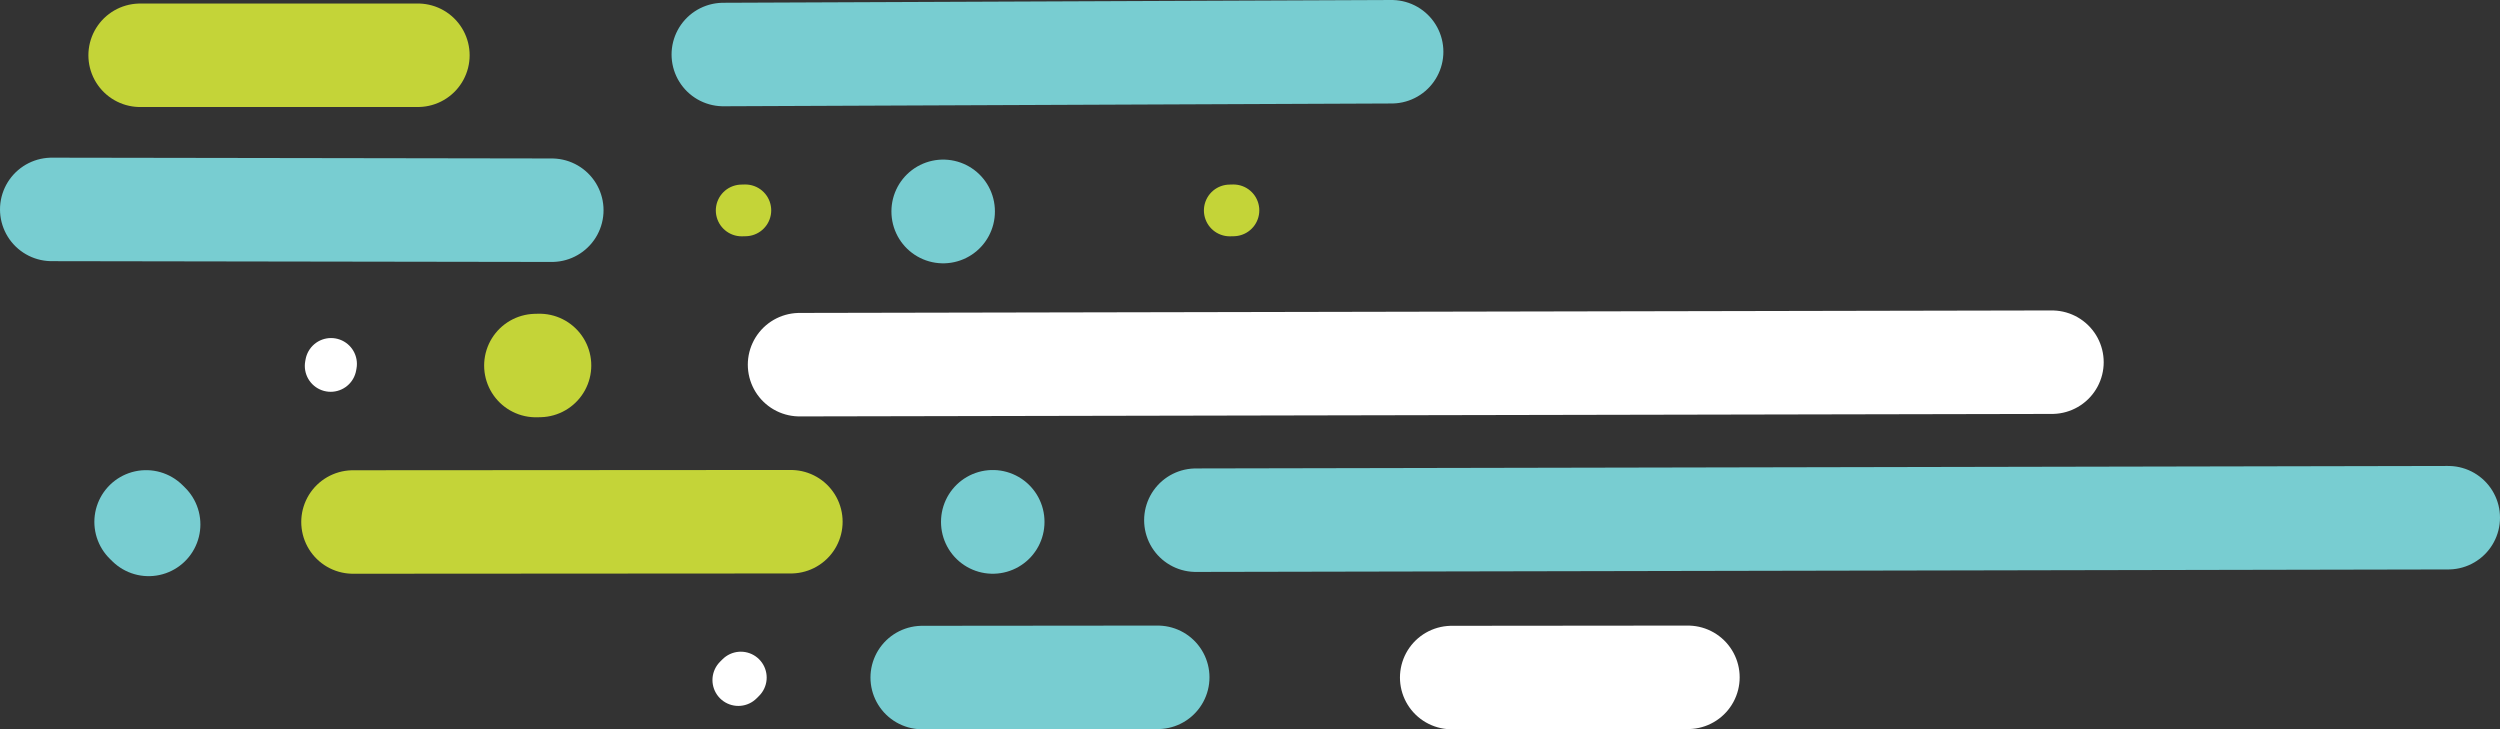 <svg data-name="Layer 1" xmlns="http://www.w3.org/2000/svg" viewBox="0 0 1449.53 422.85" role="presentation"><rect x="0" y="0" width="1449.53" height="422.85" fill="#333333" stroke="none"/><defs><style>.cls-1,.cls-2,.cls-3,.cls-4,.cls-5{fill:none;stroke-linecap:round;stroke-miterlimit:10;}.cls-1{stroke:#78cdd1;}.cls-1,.cls-2,.cls-4{stroke-width:60px;}.cls-2,.cls-3{stroke:#c4d438;}.cls-3,.cls-5{stroke-width:30px;}.cls-4,.cls-5{stroke:#fff;}</style></defs><title>right</title><line class="cls-1" x1="319.94" y1="121.88" x2="30" y2="121.42"/><line class="cls-1" x1="806.89" y1="30" x2="419.38" y2="31.61"/><line class="cls-1" x1="1419.53" y1="300.17" x2="693.38" y2="301.61"/><line class="cls-2" x1="312.83" y1="211.9" x2="310.71" y2="211.95"/><line class="cls-3" x1="432.16" y1="121.97" x2="430.04" y2="122.02"/><line class="cls-2" x1="242.3" y1="32.04" x2="81.25" y2="32.05"/><line class="cls-2" x1="458.56" y1="302.5" x2="204.67" y2="302.66"/><line class="cls-1" x1="84.71" y1="302.6" x2="86.19" y2="304.06"/><line class="cls-1" x1="575.61" y1="302.66" x2="575.61" y2="302.52"/><line class="cls-1" x1="546.86" y1="122.68" x2="546.86" y2="122.53"/><line class="cls-4" x1="1189.75" y1="210" x2="463.59" y2="211.44"/><line class="cls-5" x1="191.94" y1="211" x2="191.73" y2="212.17"/><line class="cls-5" x1="429.53" y1="392.86" x2="428.09" y2="394.3"/><line class="cls-3" x1="715.16" y1="121.97" x2="713.04" y2="122.02"/><line class="cls-1" x1="671.27" y1="392.72" x2="534.71" y2="392.85"/><line class="cls-4" x1="978.68" y1="392.72" x2="841.71" y2="392.85"/></svg>
